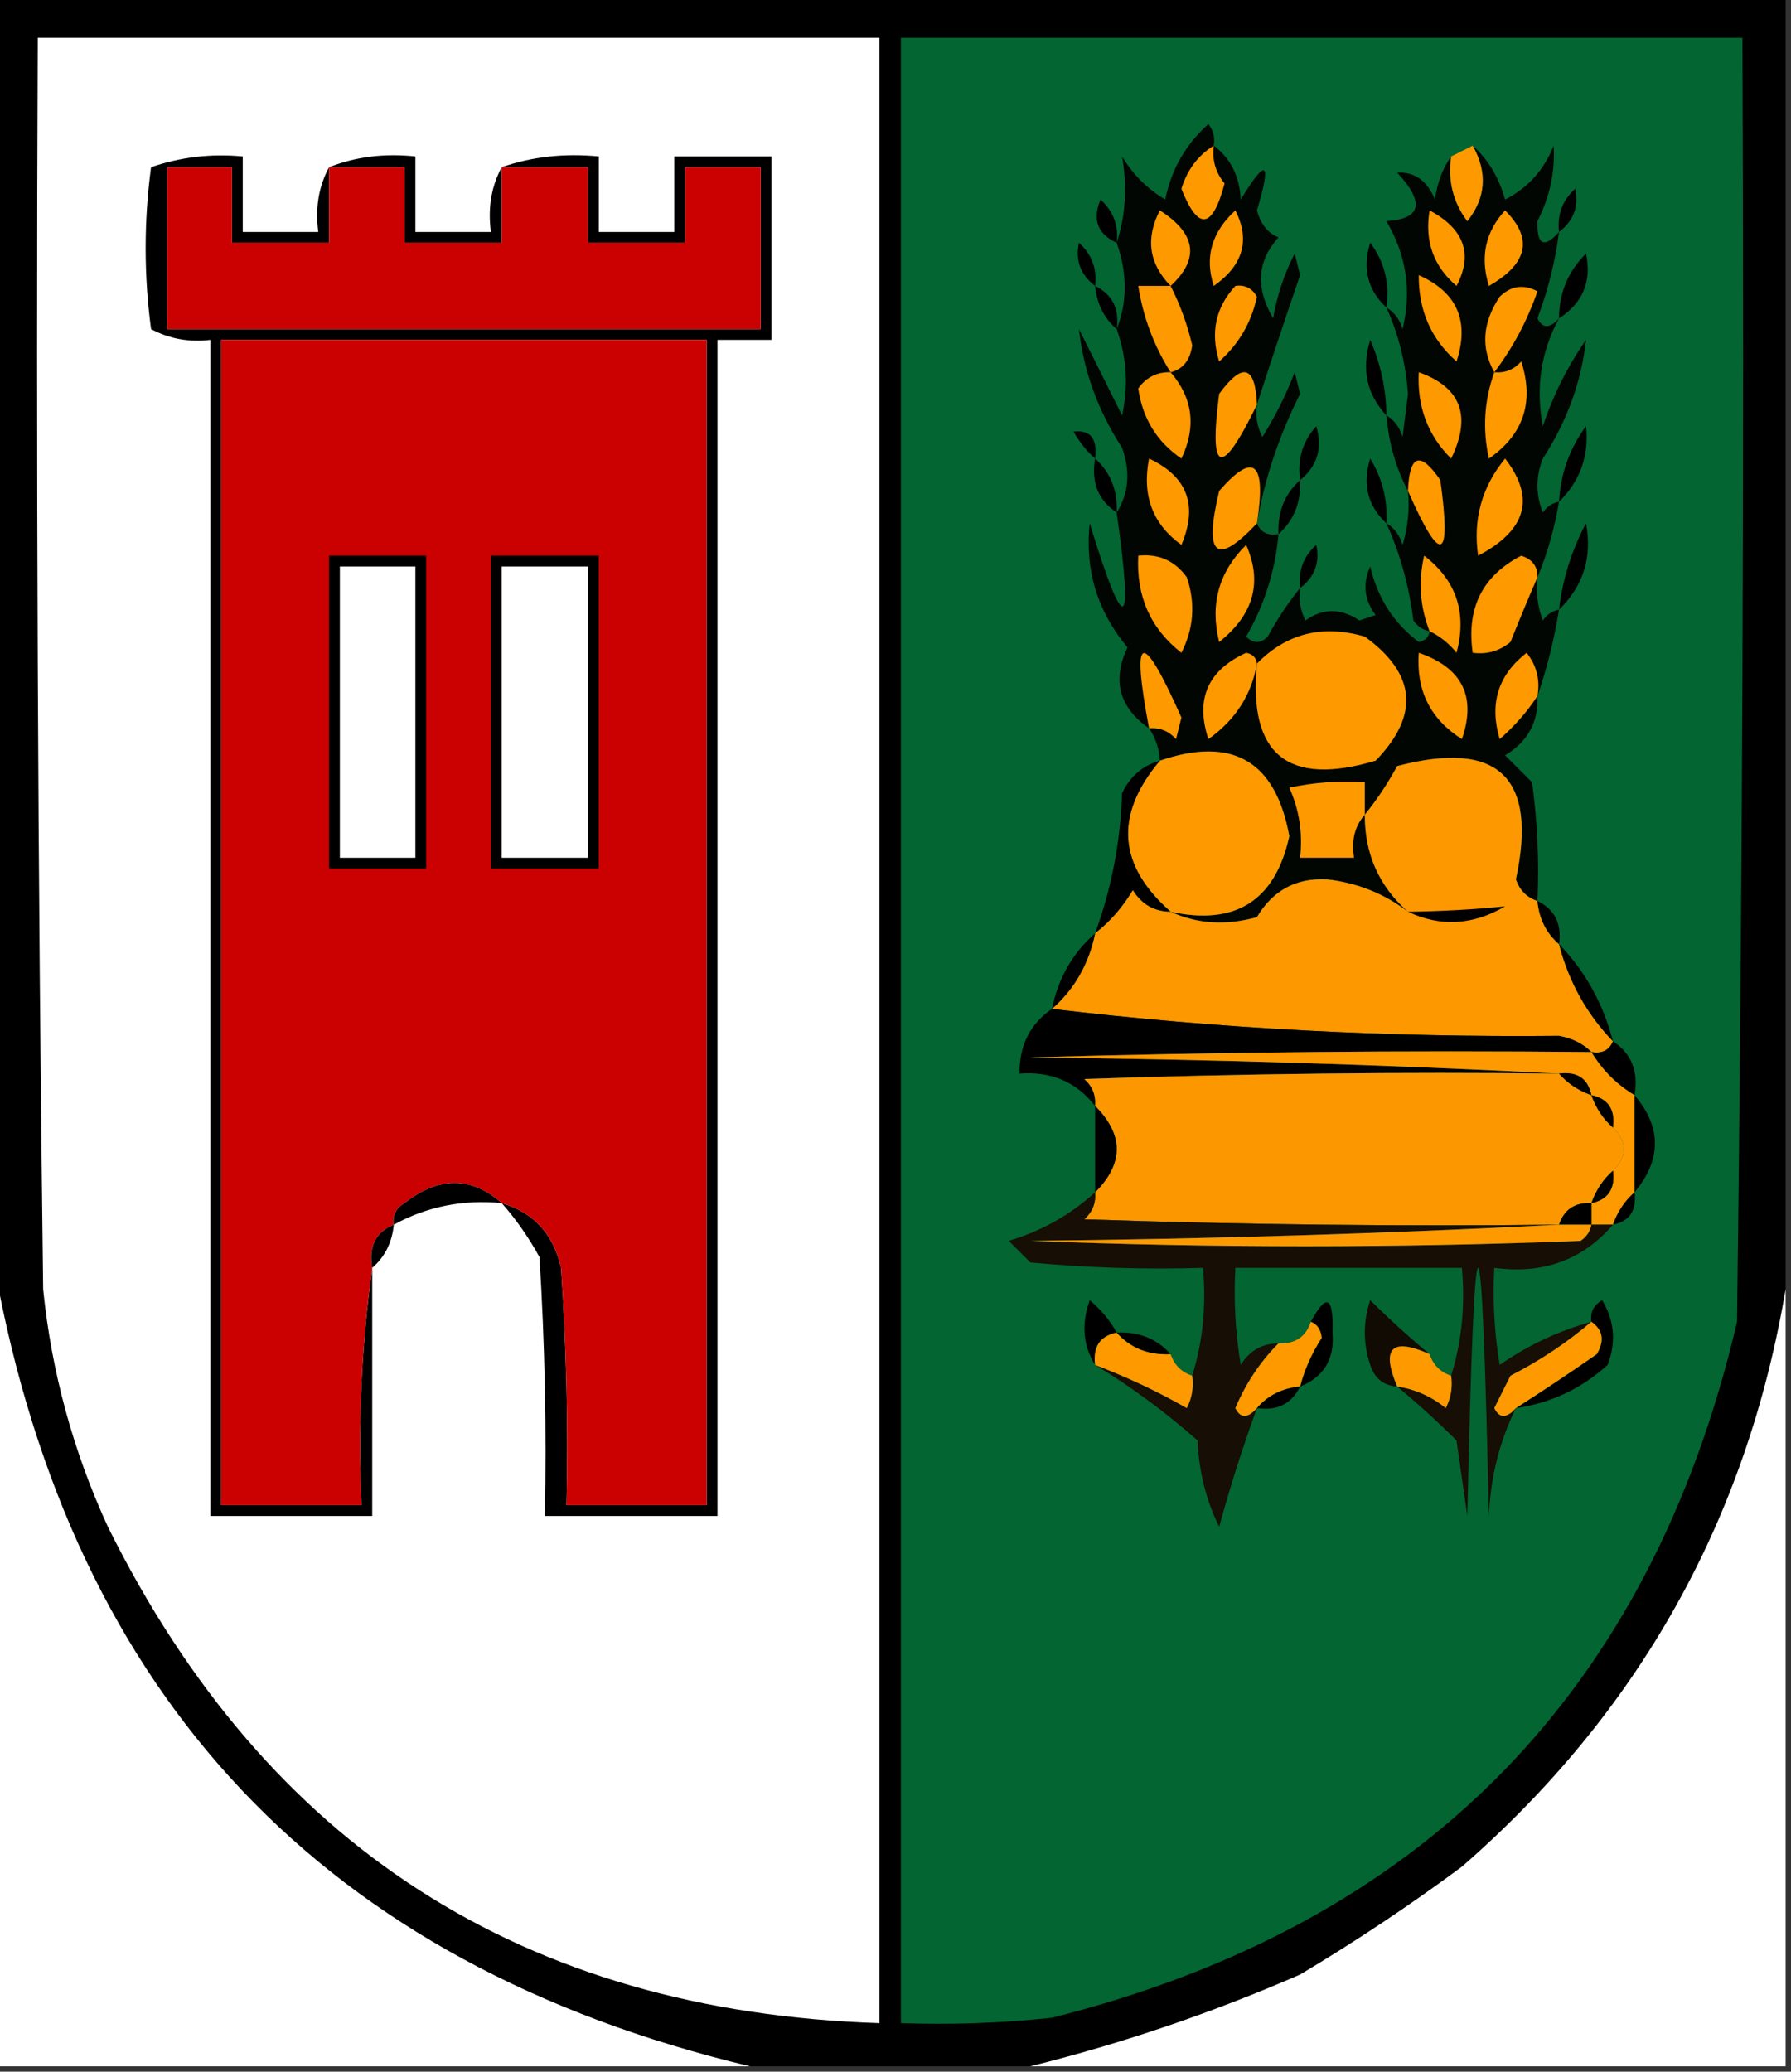 <?xml version="1.0" encoding="UTF-8"?>
<!DOCTYPE svg PUBLIC "-//W3C//DTD SVG 1.1//EN" "http://www.w3.org/Graphics/SVG/1.1/DTD/svg11.dtd">
<svg xmlns="http://www.w3.org/2000/svg" version="1.1" width="166px" height="192px" style="shape-rendering:geometricPrecision; text-rendering:geometricPrecision; image-rendering:optimizeQuality; fill-rule:evenodd; clip-rule:evenodd" xmlns:xlink="http://www.w3.org/1999/xlink">
<rect width="100%" height="100%" fill="#333333" stroke="none"/>
<g><path style="opacity:1" fill="#000000" d="M -0.5,-0.5 C 54.833,-0.5 110.167,-0.5 165.5,-0.5C 165.5,39.5 165.5,79.5 165.5,119.5C 161.89,140.883 151.89,158.716 135.5,173C 130.672,176.581 125.672,179.915 120.5,183C 112.336,186.554 104.002,189.388 95.5,191.5C 86.833,191.5 78.167,191.5 69.5,191.5C 30.064,182.064 6.731,157.397 -0.5,117.5C -0.5,78.167 -0.5,38.833 -0.5,-0.5 Z"/></g>
<g><path style="opacity:1" fill="#fefffe" d="M 3.5,3.5 C 29.5,3.5 55.5,3.5 81.5,3.5C 81.5,64.833 81.5,126.167 81.5,187.5C 48.508,186.42 24.675,171.086 10,141.5C 6.78,134.504 4.78,127.171 4,119.5C 3.5,80.835 3.333,42.168 3.5,3.5 Z"/></g>
<g><path style="opacity:1" fill="#026532" d="M 83.5,3.5 C 109.5,3.5 135.5,3.5 161.5,3.5C 161.667,43.168 161.5,82.835 161,122.5C 152.95,156.884 131.783,178.384 97.5,187C 92.845,187.499 88.178,187.666 83.5,187.5C 83.5,126.167 83.5,64.833 83.5,3.5 Z"/></g>
<g><path style="opacity:1" fill="#020602" d="M 112.5,13.5 C 114.067,14.681 114.901,16.347 115,18.5C 117.382,14.565 117.882,14.898 116.5,19.5C 116.852,20.786 117.518,21.619 118.5,22C 116.52,24.184 116.353,26.684 118,29.5C 118.36,27.392 119.027,25.392 120,23.5C 120.167,24.167 120.333,24.833 120.5,25.5C 119.094,29.606 117.761,33.606 116.5,37.5C 116.351,38.552 116.517,39.552 117,40.5C 118.185,38.623 119.185,36.623 120,34.5C 120.167,35.167 120.333,35.833 120.5,36.5C 118.533,40.417 117.199,44.417 116.5,48.5C 116.842,49.338 117.508,49.672 118.5,49.5C 118.193,52.899 117.193,56.066 115.5,59C 116.167,59.667 116.833,59.667 117.5,59C 118.399,57.348 119.399,55.848 120.5,54.5C 120.351,55.552 120.517,56.552 121,57.5C 122.604,56.351 124.27,56.351 126,57.5C 126.5,57.333 127,57.167 127.5,57C 126.446,55.612 126.28,54.112 127,52.5C 127.683,55.424 129.183,57.758 131.5,59.5C 132.107,59.376 132.44,59.043 132.5,58.5C 131.883,58.389 131.383,58.056 131,57.5C 130.599,54.301 129.766,51.301 128.5,48.5C 129.222,48.917 129.722,49.584 130,50.5C 130.494,48.866 130.66,47.199 130.5,45.5C 129.388,43.401 128.721,41.067 128.5,38.5C 129.222,38.917 129.722,39.584 130,40.5C 130.167,39.167 130.333,37.833 130.5,36.5C 130.294,33.664 129.627,30.998 128.5,28.5C 129.222,28.918 129.722,29.584 130,30.5C 130.851,26.958 130.351,23.625 128.5,20.5C 131.749,20.284 132.082,18.784 129.5,16C 131.113,15.912 132.28,16.745 133,18.5C 133.21,16.942 133.71,15.608 134.5,14.5C 134.181,16.75 134.681,18.75 136,20.5C 137.723,18.333 137.89,16 136.5,13.5C 137.935,14.79 138.935,16.456 139.5,18.5C 141.62,17.405 143.12,15.739 144,13.5C 144.148,15.905 143.648,18.239 142.5,20.5C 142.439,22.721 143.105,23.054 144.5,21.5C 144.149,24.238 143.482,26.904 142.5,29.5C 142.97,30.463 143.637,30.463 144.5,29.5C 142.818,32.598 142.318,35.931 143,39.5C 143.956,36.623 145.289,33.956 147,31.5C 146.573,35.381 145.24,39.047 143,42.5C 142.333,44.167 142.333,45.833 143,47.5C 143.383,46.944 143.883,46.611 144.5,46.5C 144.073,49.01 143.407,51.343 142.5,53.5C 142.343,54.873 142.51,56.207 143,57.5C 143.383,56.944 143.883,56.611 144.5,56.5C 144.037,59.33 143.371,61.997 142.5,64.5C 142.607,66.903 141.607,68.737 139.5,70C 140.333,70.833 141.167,71.667 142,72.5C 142.499,76.152 142.665,79.818 142.5,83.5C 141.522,83.189 140.855,82.522 140.5,81.5C 142.536,72.036 138.87,68.536 129.5,71C 128.601,72.652 127.601,74.152 126.5,75.5C 126.482,79.129 127.816,82.129 130.5,84.5C 128.305,82.821 125.805,81.821 123,81.5C 120.148,81.343 117.982,82.51 116.5,85C 113.633,85.801 110.966,85.634 108.5,84.5C 114.523,85.803 118.189,83.47 119.5,77.5C 118.236,70.533 114.236,68.2 107.5,70.5C 107.443,69.391 107.11,68.391 106.5,67.5C 103.724,65.561 103.057,63.061 104.5,60C 101.706,56.656 100.539,52.823 101,48.5C 104.255,59.096 105.088,58.763 103.5,47.5C 104.622,45.712 104.789,43.712 104,41.5C 101.76,38.047 100.427,34.381 100,30.5C 101.327,33.132 102.66,35.798 104,38.5C 104.602,35.779 104.435,33.113 103.5,30.5C 104.497,27.995 104.497,25.328 103.5,22.5C 104.326,19.986 104.492,17.319 104,14.5C 105,16.167 106.333,17.5 108,18.5C 108.561,15.71 109.894,13.377 112,11.5C 112.464,12.094 112.631,12.761 112.5,13.5 Z"/></g>
<g><path style="opacity:1" fill="#fe9900" d="M 136.5,13.5 C 137.89,16 137.723,18.333 136,20.5C 134.681,18.75 134.181,16.75 134.5,14.5C 135.167,14.167 135.833,13.833 136.5,13.5 Z"/></g>
<g><path style="opacity:1" fill="#fe9900" d="M 112.5,13.5 C 112.33,14.822 112.663,15.989 113.5,17C 112.381,21.251 111.048,21.417 109.5,17.5C 110.035,15.739 111.035,14.406 112.5,13.5 Z"/></g>
<g><path style="opacity:1" fill="#000000" d="M 30.5,15.5 C 30.5,17.833 30.5,20.167 30.5,22.5C 27.5,22.5 24.5,22.5 21.5,22.5C 21.5,20.167 21.5,17.833 21.5,15.5C 19.5,15.5 17.5,15.5 15.5,15.5C 15.5,20.5 15.5,25.5 15.5,30.5C 33.833,30.5 52.167,30.5 70.5,30.5C 70.5,25.5 70.5,20.5 70.5,15.5C 68.167,15.5 65.833,15.5 63.5,15.5C 63.5,17.833 63.5,20.167 63.5,22.5C 60.5,22.5 57.5,22.5 54.5,22.5C 54.5,20.167 54.5,17.833 54.5,15.5C 51.833,15.5 49.167,15.5 46.5,15.5C 49.287,14.523 52.287,14.19 55.5,14.5C 55.5,16.833 55.5,19.167 55.5,21.5C 57.833,21.5 60.167,21.5 62.5,21.5C 62.5,19.167 62.5,16.833 62.5,14.5C 65.5,14.5 68.5,14.5 71.5,14.5C 71.5,20.167 71.5,25.833 71.5,31.5C 69.833,31.5 68.167,31.5 66.5,31.5C 66.5,67.833 66.5,104.167 66.5,140.5C 61.167,140.5 55.833,140.5 50.5,140.5C 50.666,132.493 50.5,124.493 50,116.5C 49.003,114.677 47.836,113.01 46.5,111.5C 49.452,112.359 51.285,114.359 52,117.5C 52.5,124.826 52.666,132.159 52.5,139.5C 56.833,139.5 61.167,139.5 65.5,139.5C 65.5,103.5 65.5,67.5 65.5,31.5C 50.5,31.5 35.5,31.5 20.5,31.5C 20.5,67.5 20.5,103.5 20.5,139.5C 24.833,139.5 29.167,139.5 33.5,139.5C 33.175,131.981 33.508,124.648 34.5,117.5C 34.5,125.167 34.5,132.833 34.5,140.5C 29.5,140.5 24.5,140.5 19.5,140.5C 19.5,104.167 19.5,67.833 19.5,31.5C 17.533,31.739 15.7,31.406 14,30.5C 13.333,25.5 13.333,20.5 14,15.5C 16.719,14.556 19.552,14.223 22.5,14.5C 22.5,16.833 22.5,19.167 22.5,21.5C 24.833,21.5 27.167,21.5 29.5,21.5C 29.205,19.265 29.539,17.265 30.5,15.5 Z"/></g>
<g><path style="opacity:1" fill="#000000" d="M 30.5,15.5 C 32.948,14.527 35.615,14.194 38.5,14.5C 38.5,16.833 38.5,19.167 38.5,21.5C 40.833,21.5 43.167,21.5 45.5,21.5C 45.205,19.265 45.539,17.265 46.5,15.5C 46.5,17.833 46.5,20.167 46.5,22.5C 43.5,22.5 40.5,22.5 37.5,22.5C 37.5,20.167 37.5,17.833 37.5,15.5C 35.167,15.5 32.833,15.5 30.5,15.5 Z"/></g>
<g><path style="opacity:1" fill="#cb0000" d="M 30.5,15.5 C 32.833,15.5 35.167,15.5 37.5,15.5C 37.5,17.833 37.5,20.167 37.5,22.5C 40.5,22.5 43.5,22.5 46.5,22.5C 46.5,20.167 46.5,17.833 46.5,15.5C 49.167,15.5 51.833,15.5 54.5,15.5C 54.5,17.833 54.5,20.167 54.5,22.5C 57.5,22.5 60.5,22.5 63.5,22.5C 63.5,20.167 63.5,17.833 63.5,15.5C 65.833,15.5 68.167,15.5 70.5,15.5C 70.5,20.5 70.5,25.5 70.5,30.5C 52.167,30.5 33.833,30.5 15.5,30.5C 15.5,25.5 15.5,20.5 15.5,15.5C 17.5,15.5 19.5,15.5 21.5,15.5C 21.5,17.833 21.5,20.167 21.5,22.5C 24.5,22.5 27.5,22.5 30.5,22.5C 30.5,20.167 30.5,17.833 30.5,15.5 Z"/></g>
<g><path style="opacity:1" fill="#000000" d="M 144.5,21.5 C 144.312,19.897 144.812,18.563 146,17.5C 146.348,19.14 145.848,20.473 144.5,21.5 Z"/></g>
<g><path style="opacity:1" fill="#000000" d="M 103.5,22.5 C 101.727,21.686 101.227,20.352 102,18.5C 103.188,19.563 103.688,20.897 103.5,22.5 Z"/></g>
<g><path style="opacity:1" fill="#fe9900" d="M 108.5,26.5 C 106.488,24.433 106.154,22.1 107.5,19.5C 110.875,21.658 111.209,23.991 108.5,26.5 Z"/></g>
<g><path style="opacity:1" fill="#fe9900" d="M 114.5,19.5 C 115.893,22.252 115.226,24.585 112.5,26.5C 111.633,23.857 112.3,21.523 114.5,19.5 Z"/></g>
<g><path style="opacity:1" fill="#fe9900" d="M 132.5,19.5 C 135.715,21.218 136.548,23.551 135,26.5C 132.863,24.679 132.03,22.346 132.5,19.5 Z"/></g>
<g><path style="opacity:1" fill="#fe9900" d="M 139.5,19.5 C 142.114,22.1 141.614,24.433 138,26.5C 137.167,23.829 137.667,21.496 139.5,19.5 Z"/></g>
<g><path style="opacity:1" fill="#000000" d="M 101.5,26.5 C 100.152,25.473 99.652,24.14 100,22.5C 101.188,23.563 101.688,24.897 101.5,26.5 Z"/></g>
<g><path style="opacity:1" fill="#000000" d="M 128.5,28.5 C 126.762,26.881 126.262,24.881 127,22.5C 128.319,24.25 128.819,26.25 128.5,28.5 Z"/></g>
<g><path style="opacity:1" fill="#000000" d="M 144.5,29.5 C 144.504,27.158 145.337,25.158 147,23.5C 147.542,26.082 146.708,28.082 144.5,29.5 Z"/></g>
<g><path style="opacity:1" fill="#fe9900" d="M 131.5,25.5 C 135.056,27.087 136.222,29.754 135,33.5C 132.637,31.419 131.471,28.753 131.5,25.5 Z"/></g>
<g><path style="opacity:1" fill="#000000" d="M 101.5,26.5 C 103.104,27.287 103.771,28.62 103.5,30.5C 102.326,29.486 101.66,28.153 101.5,26.5 Z"/></g>
<g><path style="opacity:1" fill="#fe9900" d="M 108.5,26.5 C 109.379,28.228 110.046,30.061 110.5,32C 110.316,33.376 109.649,34.209 108.5,34.5C 106.957,32.072 105.957,29.406 105.5,26.5C 106.5,26.5 107.5,26.5 108.5,26.5 Z"/></g>
<g><path style="opacity:1" fill="#fe9900" d="M 114.5,26.5 C 115.376,26.369 116.043,26.703 116.5,27.5C 115.982,29.9 114.815,31.9 113,33.5C 112.167,30.829 112.667,28.496 114.5,26.5 Z"/></g>
<g><path style="opacity:1" fill="#fe9900" d="M 138.5,34.5 C 137.236,32.228 137.402,29.895 139,27.5C 140.049,26.483 141.216,26.316 142.5,27C 141.551,29.734 140.217,32.234 138.5,34.5 Z"/></g>
<g><path style="opacity:1" fill="#cb0000" d="M 46.5,111.5 C 43.671,109.016 40.671,109.016 37.5,111.5C 36.703,111.957 36.369,112.624 36.5,113.5C 34.824,114.183 34.157,115.517 34.5,117.5C 33.508,124.648 33.175,131.981 33.5,139.5C 29.167,139.5 24.833,139.5 20.5,139.5C 20.5,103.5 20.5,67.5 20.5,31.5C 35.5,31.5 50.5,31.5 65.5,31.5C 65.5,67.5 65.5,103.5 65.5,139.5C 61.167,139.5 56.833,139.5 52.5,139.5C 52.666,132.159 52.5,124.826 52,117.5C 51.285,114.359 49.452,112.359 46.5,111.5 Z"/></g>
<g><path style="opacity:1" fill="#000000" d="M 128.5,38.5 C 126.674,36.545 126.174,34.212 127,31.5C 127.977,33.74 128.477,36.073 128.5,38.5 Z"/></g>
<g><path style="opacity:1" fill="#fe9900" d="M 138.5,34.5 C 139.496,34.586 140.329,34.252 141,33.5C 142.209,37.268 141.209,40.268 138,42.5C 137.398,39.779 137.565,37.113 138.5,34.5 Z"/></g>
<g><path style="opacity:1" fill="#fe9900" d="M 108.5,34.5 C 110.565,36.898 110.898,39.565 109.5,42.5C 107.228,40.947 105.895,38.781 105.5,36C 106.244,34.961 107.244,34.461 108.5,34.5 Z"/></g>
<g><path style="opacity:1" fill="#fe9900" d="M 116.5,37.5 C 113.197,44.309 112.03,43.976 113,36.5C 115.178,33.532 116.344,33.865 116.5,37.5 Z"/></g>
<g><path style="opacity:1" fill="#fe9900" d="M 131.5,34.5 C 135.42,35.89 136.42,38.556 134.5,42.5C 132.337,40.353 131.337,37.686 131.5,34.5 Z"/></g>
<g><path style="opacity:1" fill="#000000" d="M 101.5,42.5 C 100.733,41.828 100.066,40.995 99.5,40C 101.061,39.812 101.728,40.645 101.5,42.5 Z"/></g>
<g><path style="opacity:1" fill="#000000" d="M 120.5,44.5 C 120.231,42.571 120.731,40.905 122,39.5C 122.599,41.535 122.099,43.202 120.5,44.5 Z"/></g>
<g><path style="opacity:1" fill="#000000" d="M 144.5,46.5 C 144.643,43.903 145.477,41.569 147,39.5C 147.295,42.242 146.462,44.575 144.5,46.5 Z"/></g>
<g><path style="opacity:1" fill="#000000" d="M 101.5,42.5 C 102.931,43.78 103.598,45.447 103.5,47.5C 101.787,46.365 101.12,44.698 101.5,42.5 Z"/></g>
<g><path style="opacity:1" fill="#fe9900" d="M 106.5,42.5 C 110.055,44.163 111.055,46.829 109.5,50.5C 106.828,48.575 105.828,45.908 106.5,42.5 Z"/></g>
<g><path style="opacity:1" fill="#fe9900" d="M 116.5,48.5 C 112.719,52.525 111.553,51.525 113,45.5C 116.218,41.807 117.384,42.807 116.5,48.5 Z"/></g>
<g><path style="opacity:1" fill="#000000" d="M 128.5,48.5 C 126.762,46.88 126.262,44.88 127,42.5C 128.128,44.345 128.628,46.345 128.5,48.5 Z"/></g>
<g><path style="opacity:1" fill="#fe9900" d="M 130.5,45.5 C 130.633,42.104 131.633,41.771 133.5,44.5C 134.54,52.081 133.54,52.414 130.5,45.5 Z"/></g>
<g><path style="opacity:1" fill="#fe9900" d="M 139.5,42.5 C 142.327,46.14 141.494,49.14 137,51.5C 136.515,48.124 137.348,45.124 139.5,42.5 Z"/></g>
<g><path style="opacity:1" fill="#000000" d="M 120.5,44.5 C 120.598,46.553 119.931,48.22 118.5,49.5C 118.402,47.447 119.069,45.78 120.5,44.5 Z"/></g>
<g><path style="opacity:1" fill="#000000" d="M 144.5,56.5 C 144.826,53.689 145.659,51.022 147,48.5C 147.589,51.645 146.755,54.312 144.5,56.5 Z"/></g>
<g><path style="opacity:1" fill="#fe9900" d="M 115.5,50.5 C 117.032,53.959 116.199,56.959 113,59.5C 112.131,56.007 112.964,53.007 115.5,50.5 Z"/></g>
<g><path style="opacity:1" fill="#000000" d="M 120.5,54.5 C 120.312,52.897 120.812,51.563 122,50.5C 122.348,52.14 121.848,53.473 120.5,54.5 Z"/></g>
<g><path style="opacity:1" fill="#000000" d="M 30.5,51.5 C 33.5,51.5 36.5,51.5 39.5,51.5C 39.5,61.167 39.5,70.833 39.5,80.5C 36.5,80.5 33.5,80.5 30.5,80.5C 30.5,70.833 30.5,61.167 30.5,51.5 Z"/></g>
<g><path style="opacity:1" fill="#000000" d="M 45.5,51.5 C 48.833,51.5 52.167,51.5 55.5,51.5C 55.5,61.167 55.5,70.833 55.5,80.5C 52.167,80.5 48.833,80.5 45.5,80.5C 45.5,70.833 45.5,61.167 45.5,51.5 Z"/></g>
<g><path style="opacity:1" fill="#fe9900" d="M 105.5,51.5 C 107.39,51.297 108.89,51.963 110,53.5C 110.814,55.902 110.647,58.235 109.5,60.5C 106.635,58.257 105.302,55.257 105.5,51.5 Z"/></g>
<g><path style="opacity:1" fill="#fe9900" d="M 132.5,58.5 C 131.61,56.218 131.444,53.885 132,51.5C 134.987,53.795 135.987,56.795 135,60.5C 134.292,59.62 133.458,58.953 132.5,58.5 Z"/></g>
<g><path style="opacity:1" fill="#fe9900" d="M 142.5,53.5 C 141.678,55.389 140.845,57.389 140,59.5C 138.989,60.337 137.822,60.67 136.5,60.5C 135.903,56.361 137.403,53.361 141,51.5C 142.03,51.836 142.53,52.503 142.5,53.5 Z"/></g>
<g><path style="opacity:1" fill="#fefffe" d="M 31.5,52.5 C 33.833,52.5 36.167,52.5 38.5,52.5C 38.5,61.5 38.5,70.5 38.5,79.5C 36.167,79.5 33.833,79.5 31.5,79.5C 31.5,70.5 31.5,61.5 31.5,52.5 Z"/></g>
<g><path style="opacity:1" fill="#fefffe" d="M 46.5,52.5 C 49.167,52.5 51.833,52.5 54.5,52.5C 54.5,61.5 54.5,70.5 54.5,79.5C 51.833,79.5 49.167,79.5 46.5,79.5C 46.5,70.5 46.5,61.5 46.5,52.5 Z"/></g>
<g><path style="opacity:1" fill="#fe9900" d="M 116.5,61.5 C 119.246,58.695 122.579,57.861 126.5,59C 131.264,62.455 131.597,66.289 127.5,70.5C 119.347,72.927 115.68,69.927 116.5,61.5 Z"/></g>
<g><path style="opacity:1" fill="#fe9900" d="M 106.5,67.5 C 104.816,58.552 105.816,58.219 109.5,66.5C 109.333,67.167 109.167,67.833 109,68.5C 108.329,67.748 107.496,67.414 106.5,67.5 Z"/></g>
<g><path style="opacity:1" fill="#fe9900" d="M 116.5,61.5 C 116.005,64.388 114.505,66.721 112,68.5C 110.776,64.79 111.942,62.123 115.5,60.5C 116.107,60.624 116.44,60.957 116.5,61.5 Z"/></g>
<g><path style="opacity:1" fill="#fe9900" d="M 131.5,60.5 C 135.526,61.886 136.86,64.553 135.5,68.5C 132.578,66.657 131.245,63.99 131.5,60.5 Z"/></g>
<g><path style="opacity:1" fill="#fe9900" d="M 142.5,64.5 C 141.571,65.936 140.405,67.269 139,68.5C 138.019,65.216 138.853,62.549 141.5,60.5C 142.429,61.689 142.762,63.022 142.5,64.5 Z"/></g>
<g><path style="opacity:1" fill="#fe9900" d="M 108.5,84.5 C 103.594,80.194 103.261,75.527 107.5,70.5C 114.236,68.2 118.236,70.533 119.5,77.5C 118.189,83.47 114.523,85.803 108.5,84.5 Z"/></g>
<g><path style="opacity:1" fill="#000000" d="M 107.5,70.5 C 103.261,75.527 103.594,80.194 108.5,84.5C 106.983,84.489 105.816,83.823 105,82.5C 104.051,84.093 102.885,85.426 101.5,86.5C 103.021,82.343 103.854,78.01 104,73.5C 104.759,71.937 105.926,70.937 107.5,70.5 Z"/></g>
<g><path style="opacity:1" fill="#fe9900" d="M 126.5,75.5 C 125.566,76.568 125.232,77.901 125.5,79.5C 123.833,79.5 122.167,79.5 120.5,79.5C 120.756,77.207 120.423,75.041 119.5,73C 121.81,72.503 124.143,72.337 126.5,72.5C 126.5,73.5 126.5,74.5 126.5,75.5 Z"/></g>
<g><path style="opacity:1" fill="#fe9800" d="M 142.5,83.5 C 142.66,85.153 143.326,86.486 144.5,87.5C 145.41,90.992 147.076,93.992 149.5,96.5C 149.158,97.338 148.492,97.672 147.5,97.5C 146.737,96.732 145.737,96.232 144.5,96C 128.468,96.154 112.801,95.321 97.5,93.5C 99.588,91.664 100.921,89.331 101.5,86.5C 102.885,85.426 104.051,84.093 105,82.5C 105.816,83.823 106.983,84.489 108.5,84.5C 110.966,85.634 113.633,85.801 116.5,85C 117.982,82.51 120.148,81.343 123,81.5C 125.805,81.821 128.305,82.821 130.5,84.5C 127.816,82.129 126.482,79.129 126.5,75.5C 127.601,74.152 128.601,72.652 129.5,71C 138.87,68.536 142.536,72.036 140.5,81.5C 140.855,82.522 141.522,83.189 142.5,83.5 Z"/></g>
<g><path style="opacity:1" fill="#000000" d="M 130.5,84.5 C 133.587,84.457 136.587,84.29 139.5,84C 136.508,85.754 133.508,85.921 130.5,84.5 Z"/></g>
<g><path style="opacity:1" fill="#000000" d="M 142.5,83.5 C 144.104,84.287 144.771,85.62 144.5,87.5C 143.326,86.486 142.66,85.153 142.5,83.5 Z"/></g>
<g><path style="opacity:1" fill="#000000" d="M 101.5,86.5 C 100.921,89.331 99.588,91.664 97.5,93.5C 98.079,90.669 99.412,88.336 101.5,86.5 Z"/></g>
<g><path style="opacity:1" fill="#000000" d="M 144.5,87.5 C 146.924,90.008 148.59,93.008 149.5,96.5C 147.076,93.992 145.41,90.992 144.5,87.5 Z"/></g>
<g><path style="opacity:1" fill="#000000" d="M 97.5,93.5 C 112.801,95.321 128.468,96.154 144.5,96C 145.737,96.232 146.737,96.732 147.5,97.5C 130.163,97.333 112.83,97.5 95.5,98C 112.005,98.168 128.338,98.668 144.5,99.5C 129.83,99.333 115.163,99.5 100.5,100C 101.252,100.671 101.586,101.504 101.5,102.5C 99.771,100.273 97.438,99.273 94.5,99.5C 94.461,96.911 95.461,94.911 97.5,93.5 Z"/></g>
<g><path style="opacity:1" fill="#000000" d="M 149.5,96.5 C 151.213,97.635 151.88,99.302 151.5,101.5C 149.833,100.5 148.5,99.167 147.5,97.5C 148.492,97.672 149.158,97.338 149.5,96.5 Z"/></g>
<g><path style="opacity:1" fill="#fe9900" d="M 147.5,97.5 C 148.5,99.167 149.833,100.5 151.5,101.5C 151.5,104.5 151.5,107.5 151.5,110.5C 150.599,111.29 149.932,112.29 149.5,113.5C 148.833,113.5 148.167,113.5 147.5,113.5C 147.5,112.833 147.5,112.167 147.5,111.5C 149.048,111.179 149.715,110.179 149.5,108.5C 150.833,107.167 150.833,105.833 149.5,104.5C 149.715,102.821 149.048,101.821 147.5,101.5C 147.179,99.952 146.179,99.285 144.5,99.5C 128.338,98.668 112.005,98.168 95.5,98C 112.83,97.5 130.163,97.333 147.5,97.5 Z"/></g>
<g><path style="opacity:1" fill="#fd9700" d="M 144.5,99.5 C 145.29,100.401 146.29,101.068 147.5,101.5C 147.932,102.71 148.599,103.71 149.5,104.5C 150.833,105.833 150.833,107.167 149.5,108.5C 148.599,109.29 147.932,110.29 147.5,111.5C 145.973,111.427 144.973,112.094 144.5,113.5C 129.83,113.667 115.163,113.5 100.5,113C 101.252,112.329 101.586,111.496 101.5,110.5C 104.167,107.833 104.167,105.167 101.5,102.5C 101.586,101.504 101.252,100.671 100.5,100C 115.163,99.5 129.83,99.333 144.5,99.5 Z"/></g>
<g><path style="opacity:1" fill="#000000" d="M 144.5,99.5 C 146.179,99.285 147.179,99.952 147.5,101.5C 146.29,101.068 145.29,100.401 144.5,99.5 Z"/></g>
<g><path style="opacity:1" fill="#000000" d="M 147.5,101.5 C 149.048,101.821 149.715,102.821 149.5,104.5C 148.599,103.71 147.932,102.71 147.5,101.5 Z"/></g>
<g><path style="opacity:1" fill="#000000" d="M 151.5,101.5 C 154.017,104.461 154.017,107.461 151.5,110.5C 151.5,107.5 151.5,104.5 151.5,101.5 Z"/></g>
<g><path style="opacity:1" fill="#000000" d="M 101.5,102.5 C 104.167,105.167 104.167,107.833 101.5,110.5C 101.5,107.833 101.5,105.167 101.5,102.5 Z"/></g>
<g><path style="opacity:1" fill="#000000" d="M 149.5,108.5 C 149.715,110.179 149.048,111.179 147.5,111.5C 147.932,110.29 148.599,109.29 149.5,108.5 Z"/></g>
<g><path style="opacity:1" fill="#000000" d="M 46.5,111.5 C 42.915,111.152 39.582,111.819 36.5,113.5C 36.369,112.624 36.703,111.957 37.5,111.5C 40.671,109.016 43.671,109.016 46.5,111.5 Z"/></g>
<g><path style="opacity:1" fill="#170e05" d="M 101.5,110.5 C 101.586,111.496 101.252,112.329 100.5,113C 115.163,113.5 129.83,113.667 144.5,113.5C 128.338,114.331 112.005,114.831 95.5,115C 112.5,115.667 129.5,115.667 146.5,115C 147.056,114.617 147.389,114.117 147.5,113.5C 148.167,113.5 148.833,113.5 149.5,113.5C 146.678,116.778 143.012,118.111 138.5,117.5C 138.335,120.518 138.502,123.518 139,126.5C 141.592,124.69 144.426,123.356 147.5,122.5C 145.24,124.434 142.74,126.101 140,127.5C 139.5,128.5 139,129.5 138.5,130.5C 138.97,131.463 139.637,131.463 140.5,130.5C 138.98,133.579 138.147,136.912 138,140.5C 137.333,109.833 136.667,109.833 136,140.5C 135.667,138.167 135.333,135.833 135,133.5C 133.188,131.7 131.355,130.033 129.5,128.5C 131.17,128.751 132.67,129.418 134,130.5C 134.483,129.552 134.649,128.552 134.5,127.5C 135.479,124.375 135.813,121.042 135.5,117.5C 128.5,117.5 121.5,117.5 114.5,117.5C 114.335,120.518 114.502,123.518 115,126.5C 115.816,125.177 116.983,124.511 118.5,124.5C 116.8,126.21 115.467,128.21 114.5,130.5C 114.97,131.463 115.637,131.463 116.5,130.5C 115.178,134.122 114.011,137.789 113,141.5C 111.784,139.038 111.118,136.371 111,133.5C 107.963,130.822 104.796,128.488 101.5,126.5C 104.429,127.609 107.262,128.942 110,130.5C 110.483,129.552 110.649,128.552 110.5,127.5C 111.479,124.375 111.813,121.042 111.5,117.5C 106.156,117.666 100.823,117.499 95.5,117C 94.833,116.333 94.167,115.667 93.5,115C 96.55,114.086 99.217,112.586 101.5,110.5 Z"/></g>
<g><path style="opacity:1" fill="#000000" d="M 151.5,110.5 C 151.715,112.179 151.048,113.179 149.5,113.5C 149.932,112.29 150.599,111.29 151.5,110.5 Z"/></g>
<g><path style="opacity:1" fill="#000000" d="M 147.5,111.5 C 147.5,112.167 147.5,112.833 147.5,113.5C 146.5,113.5 145.5,113.5 144.5,113.5C 144.973,112.094 145.973,111.427 147.5,111.5 Z"/></g>
<g><path style="opacity:1" fill="#000000" d="M 36.5,113.5 C 36.34,115.153 35.674,116.486 34.5,117.5C 34.157,115.517 34.824,114.183 36.5,113.5 Z"/></g>
<g><path style="opacity:1" fill="#fe9900" d="M 144.5,113.5 C 145.5,113.5 146.5,113.5 147.5,113.5C 147.389,114.117 147.056,114.617 146.5,115C 129.5,115.667 112.5,115.667 95.5,115C 112.005,114.831 128.338,114.331 144.5,113.5 Z"/></g>
<g><path style="opacity:1" fill="#fefffe" d="M -0.5,117.5 C 6.731,157.397 30.064,182.064 69.5,191.5C 46.167,191.5 22.833,191.5 -0.5,191.5C -0.5,166.833 -0.5,142.167 -0.5,117.5 Z"/></g>
<g><path style="opacity:1" fill="#fefffe" d="M 165.5,119.5 C 165.5,143.5 165.5,167.5 165.5,191.5C 142.167,191.5 118.833,191.5 95.5,191.5C 104.002,189.388 112.336,186.554 120.5,183C 125.672,179.915 130.672,176.581 135.5,173C 151.89,158.716 161.89,140.883 165.5,119.5 Z"/></g>
<g><path style="opacity:1" fill="#000000" d="M 103.5,123.5 C 101.952,123.821 101.285,124.821 101.5,126.5C 100.378,124.712 100.211,122.712 101,120.5C 102.045,121.373 102.878,122.373 103.5,123.5 Z"/></g>
<g><path style="opacity:1" fill="#000000" d="M 120.5,128.5 C 120.92,126.906 121.586,125.406 122.5,124C 122.43,123.235 122.097,122.735 121.5,122.5C 122.942,119.8 123.608,120.134 123.5,123.5C 123.714,125.942 122.714,127.608 120.5,128.5 Z"/></g>
<g><path style="opacity:1" fill="#120b03" d="M 132.5,125.5 C 128.991,123.926 127.991,124.926 129.5,128.5C 128.25,128.423 127.417,127.756 127,126.5C 126.333,124.5 126.333,122.5 127,120.5C 128.812,122.3 130.645,123.967 132.5,125.5 Z"/></g>
<g><path style="opacity:1" fill="#000000" d="M 140.5,130.5 C 142.956,128.934 145.456,127.267 148,125.5C 148.74,124.251 148.573,123.251 147.5,122.5C 147.369,121.624 147.702,120.957 148.5,120.5C 149.641,122.421 149.808,124.421 149,126.5C 146.579,128.697 143.745,130.03 140.5,130.5 Z"/></g>
<g><path style="opacity:1" fill="#fe9900" d="M 121.5,122.5 C 122.097,122.735 122.43,123.235 122.5,124C 121.586,125.406 120.92,126.906 120.5,128.5C 118.847,128.66 117.514,129.326 116.5,130.5C 115.637,131.463 114.97,131.463 114.5,130.5C 115.467,128.21 116.8,126.21 118.5,124.5C 120.027,124.573 121.027,123.906 121.5,122.5 Z"/></g>
<g><path style="opacity:1" fill="#fe9900" d="M 147.5,122.5 C 148.573,123.251 148.74,124.251 148,125.5C 145.456,127.267 142.956,128.934 140.5,130.5C 139.637,131.463 138.97,131.463 138.5,130.5C 139,129.5 139.5,128.5 140,127.5C 142.74,126.101 145.24,124.434 147.5,122.5 Z"/></g>
<g><path style="opacity:1" fill="#fe9900" d="M 103.5,123.5 C 104.78,124.931 106.447,125.598 108.5,125.5C 108.833,126.5 109.5,127.167 110.5,127.5C 110.649,128.552 110.483,129.552 110,130.5C 107.262,128.942 104.429,127.609 101.5,126.5C 101.285,124.821 101.952,123.821 103.5,123.5 Z"/></g>
<g><path style="opacity:1" fill="#000000" d="M 103.5,123.5 C 105.553,123.402 107.22,124.069 108.5,125.5C 106.447,125.598 104.78,124.931 103.5,123.5 Z"/></g>
<g><path style="opacity:1" fill="#fe9900" d="M 132.5,125.5 C 132.833,126.5 133.5,127.167 134.5,127.5C 134.649,128.552 134.483,129.552 134,130.5C 132.67,129.418 131.17,128.751 129.5,128.5C 127.991,124.926 128.991,123.926 132.5,125.5 Z"/></g>
<g><path style="opacity:1" fill="#000000" d="M 120.5,128.5 C 119.713,130.104 118.38,130.771 116.5,130.5C 117.514,129.326 118.847,128.66 120.5,128.5 Z"/></g>
</svg>
